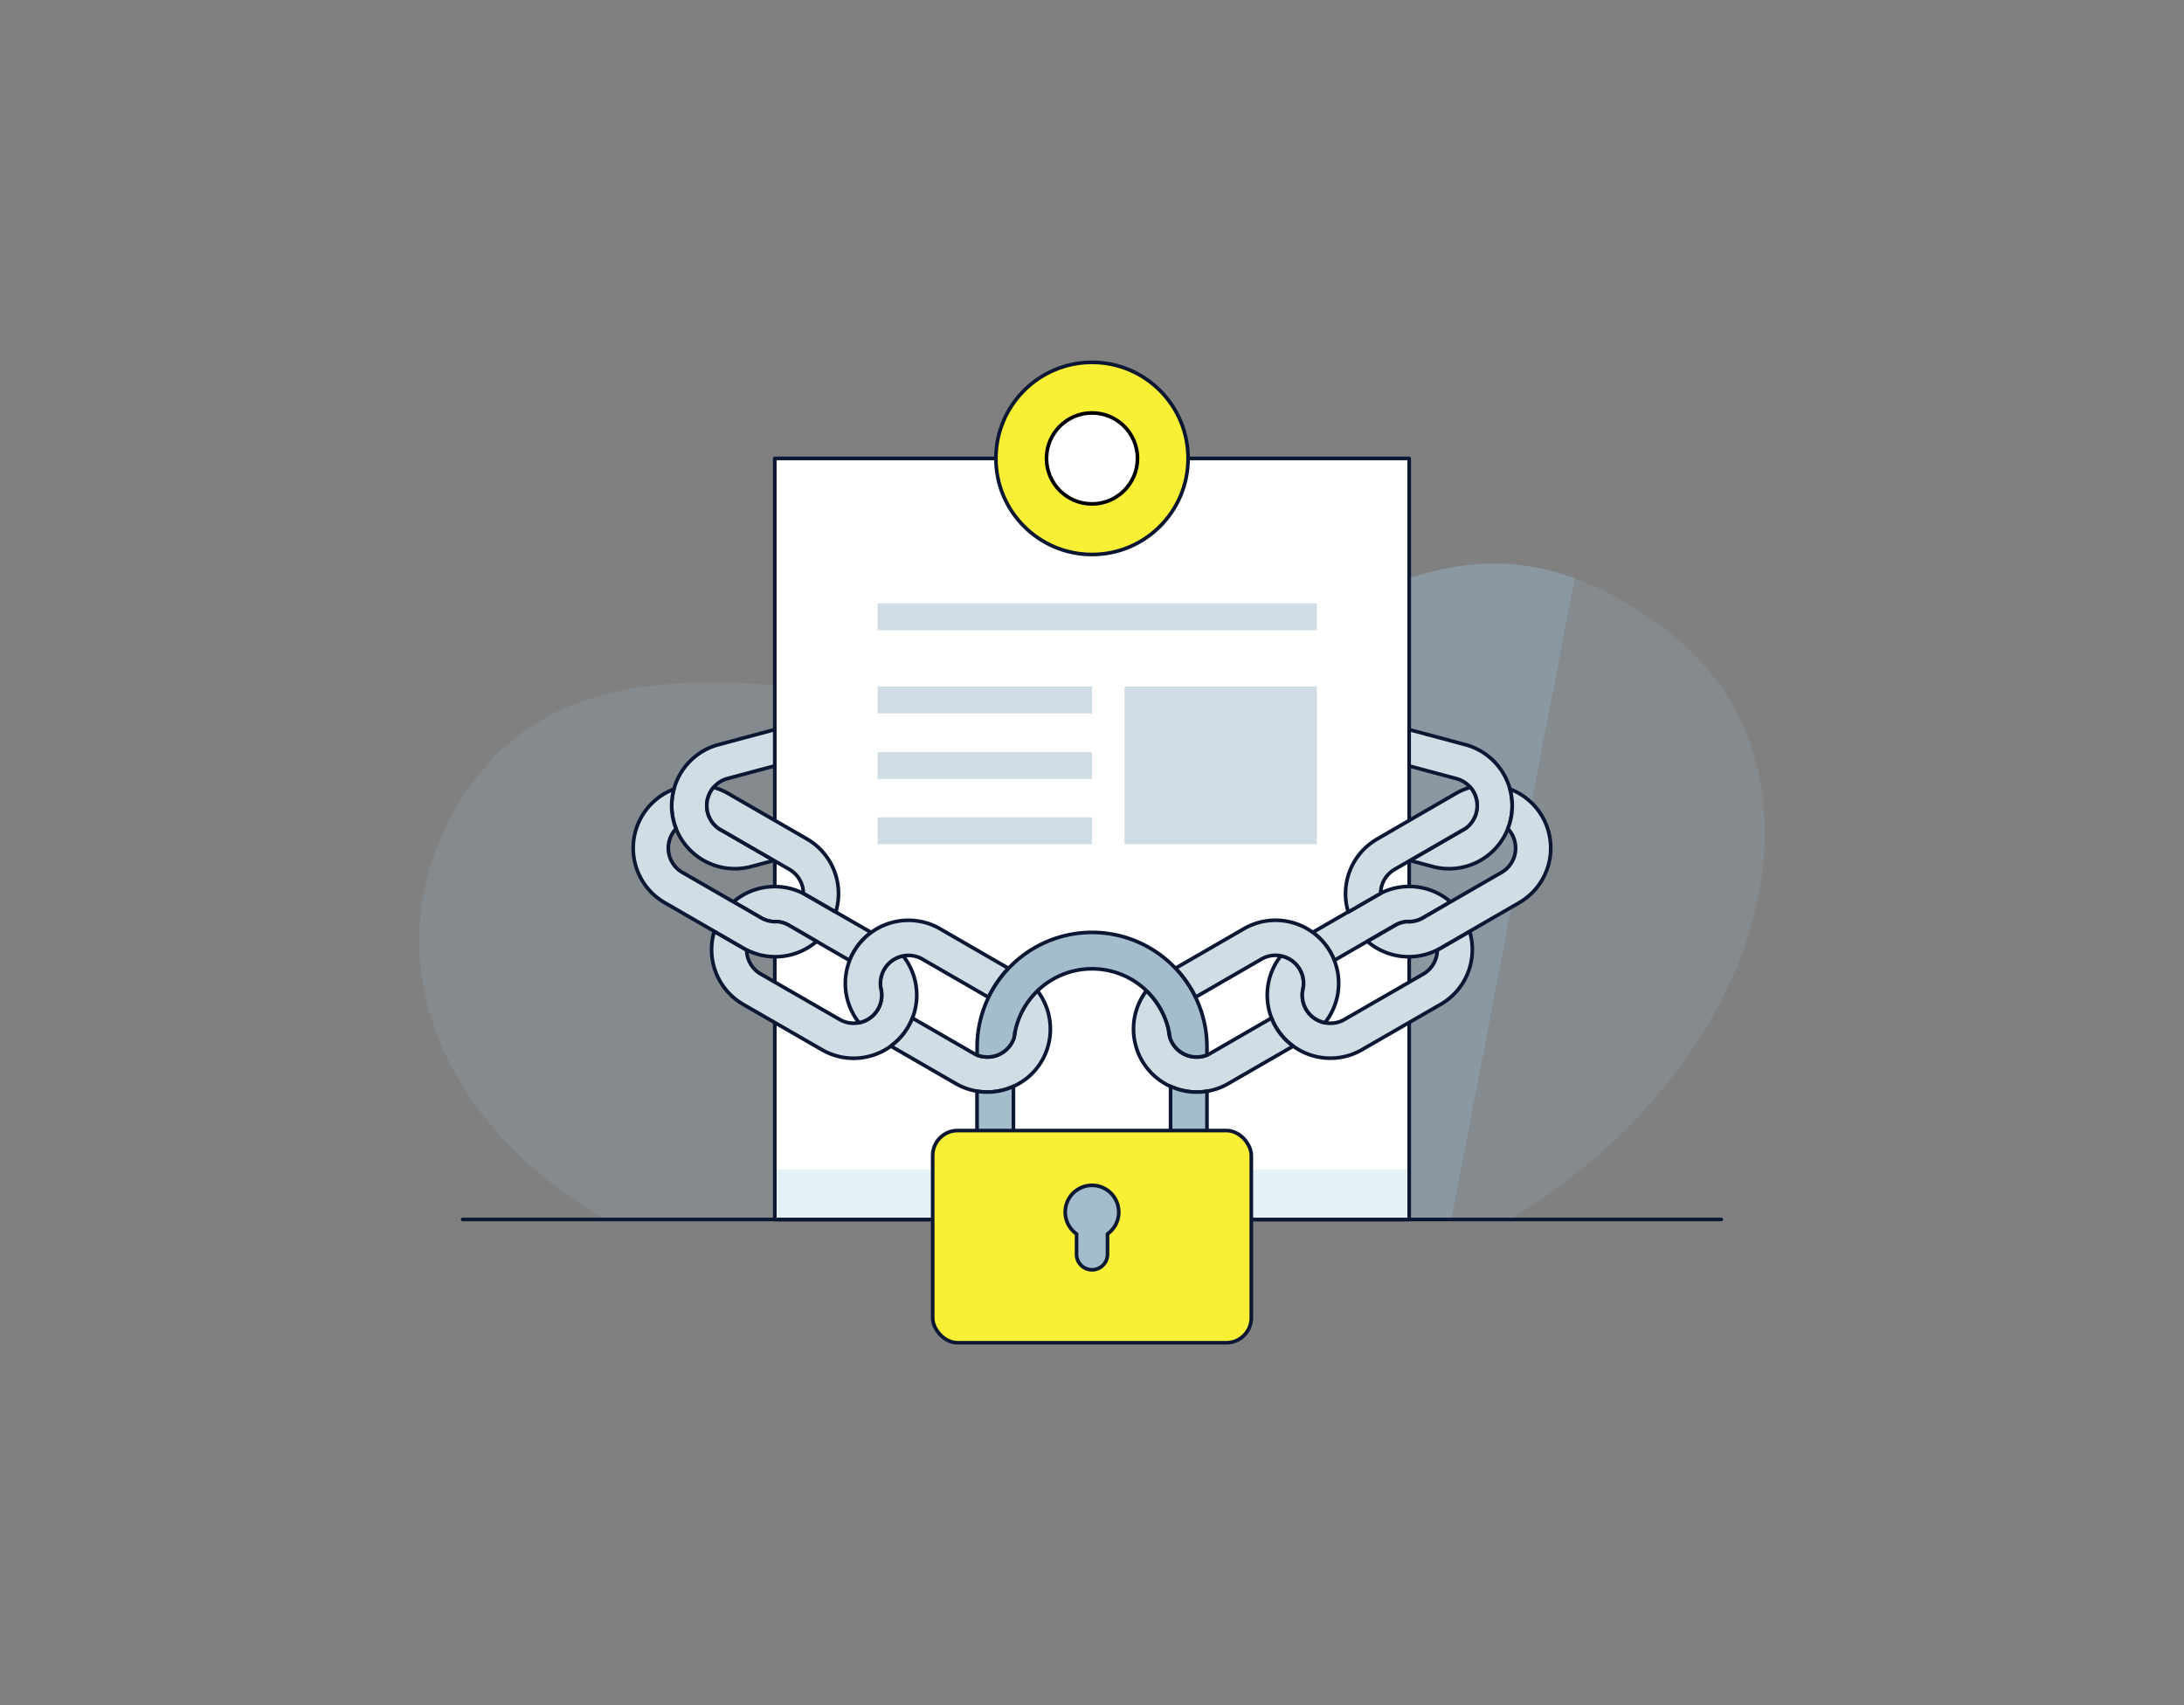 <svg xmlns="http://www.w3.org/2000/svg" viewBox="0 0 1200 937"><rect x="0" y="0" width="1200" height="937" fill="#808080" stroke="none"/><defs><style>.cls-1{isolation:isolate;}.cls-2,.cls-3{fill:#9dc7e0;}.cls-2{opacity:0.15;}.cls-3{opacity:0.25;mix-blend-mode:multiply;}.cls-4{fill:none;}.cls-10,.cls-4,.cls-6,.cls-9{stroke:#0c1733;stroke-linecap:round;stroke-linejoin:round;}.cls-10,.cls-4,.cls-6,.cls-7,.cls-9{stroke-width:2px;}.cls-5,.cls-7{fill:#fff;}.cls-6{fill:#f9ef35;}.cls-7{stroke:#000;stroke-miterlimit:10;}.cls-8,.cls-9{fill:#cfdde5;}.cls-10{fill:#a3bdcc;}</style></defs><title>01_Vector</title><g class="cls-1"><g id="Layer_1" data-name="Layer 1"><path class="cls-2" d="M829.63,670.15h-497c-107-63.07-125.91-163.5-76-235.89C319.09,343.42,440,382.69,544.09,388c5.88.3,11.71.5,17.48.54,19.42.2,38.08-1.18,55.45-5.27,96.14-22.63,159.14-98.19,248.18-65.52,16,5.85,32.74,15.17,50.71,28.9l.9.69C1013.56,421.91,973.61,582.8,829.63,670.15Z"/><path class="cls-3" d="M865.2,317.77,797.43,670.15H536.83V388c8.37.43,16.63.64,24.74.54,19.42.2,38.08-1.18,55.45-5.27C713.16,360.66,776.16,285.1,865.2,317.77Z"/><polyline class="cls-4" points="945.79 670.15 829.63 670.15 332.59 670.15 254.21 670.15"/><rect class="cls-5" x="425.71" y="251.92" width="348.58" height="418.24"/><rect class="cls-3" x="425.71" y="642.63" width="348.58" height="27.52"/><rect class="cls-4" x="425.71" y="251.92" width="348.58" height="418.24"/><circle class="cls-6" cx="600" cy="251.92" r="52.8"/><circle class="cls-7" cx="600" cy="251.92" r="25"/><rect class="cls-8" x="482.19" y="331.55" width="241.35" height="14.76"/><rect class="cls-8" x="482.19" y="413.3" width="117.81" height="14.76"/><rect class="cls-8" x="482.19" y="377.3" width="117.81" height="14.76"/><rect class="cls-8" x="617.88" y="377.3" width="105.7" height="86.62"/><rect class="cls-8" x="482.19" y="449.15" width="117.81" height="14.76"/><path class="cls-9" d="M829.73,451.7a34.09,34.09,0,0,1-1.22,3.7,34.72,34.72,0,0,1-41.25,20.82l-12.51-3.35,28.07-16.22A14.69,14.69,0,0,0,805,455.4l0,0a15.41,15.41,0,0,0-4.81-27.53l-25.94-6.95V400.94l30.92,8.29a34.71,34.71,0,0,1,24.52,42.47Z"/><path class="cls-9" d="M791.68,551.87l-43.38,25a34.68,34.68,0,0,1-47.37-12.69,33.4,33.4,0,0,1-2.26-4.72,34.75,34.75,0,0,1,5.13-34.18h0A15.36,15.36,0,0,1,716,543.18c-.08.32-.15.64-.2,1a15.41,15.41,0,0,0,22.85,16.09l43.38-25a15.39,15.39,0,0,0,7.69-13.2c.54-.27,1.07-.56,1.59-.86l16.2-9.36A34.75,34.75,0,0,1,791.68,551.87Z"/><path class="cls-9" d="M797,495.6l-15.31,8.84a15.29,15.29,0,0,1-6.54,2,11.77,11.77,0,0,0-2,0,15.18,15.18,0,0,0-6.56,2l-15.31,8.84-18.15,10.49a33.57,33.57,0,0,0-2.27-4.73,34.54,34.54,0,0,0-9.6-10.67l19.5-11.26,16.2-9.35c.53-.3,1.06-.59,1.6-.86A34.74,34.74,0,0,1,797,495.6Z"/><path class="cls-9" d="M710.53,574.9l-35.7,20.61a34.68,34.68,0,0,1-44.91-51.07,43,43,0,0,1,12.17,21.49,15.51,15.51,0,0,0,.76,4.39,15.89,15.89,0,0,0,1.29,2.86,15.43,15.43,0,0,0,19,6.62,15.13,15.13,0,0,0,2-1l33.47-19.32a33.4,33.4,0,0,0,2.26,4.72A34.45,34.45,0,0,0,710.53,574.9Z"/><path class="cls-9" d="M728,562a15.36,15.36,0,0,1-12.2-17.86c.08-.32.15-.64.2-1a15.36,15.36,0,0,0-12.21-17.86h0a15.32,15.32,0,0,0-10.64,1.77L656.87,548a63.3,63.3,0,0,0-11-15.9l37.65-21.74a34.7,34.7,0,0,1,47.37,12.69,33.57,33.57,0,0,1,2.27,4.73A34.76,34.76,0,0,1,728,562Z"/><path class="cls-9" d="M834.71,496.08l-27.18,15.69-16.2,9.36c-.52.3-1.05.59-1.59.86a34.72,34.72,0,0,1-38.42-4.66l15.31-8.84a15.18,15.18,0,0,1,6.56-2,14.39,14.39,0,0,0,2,0,15.29,15.29,0,0,0,6.54-2L797,495.6l28.07-16.2a15.42,15.42,0,0,0,5.64-21,15.15,15.15,0,0,0-2.21-3,34.55,34.55,0,0,0,1.18-21.75,34.65,34.65,0,0,1,5,62.43Z"/><path class="cls-9" d="M392.07,432.69a15.39,15.39,0,0,0,2.87,22.67h0a16.83,16.83,0,0,0,2.25,1.3l28.05,16.2-12.52,3.35a34.72,34.72,0,0,1-41.25-20.82,34.53,34.53,0,0,1-1.18-21.74,34.67,34.67,0,0,1,24.48-24.43l30.92-8.29v19.95l-25.93,6.95A15.26,15.26,0,0,0,392.07,432.69Z"/><path class="cls-9" d="M501.33,559.5a33.46,33.46,0,0,1-2.27,4.72,34.68,34.68,0,0,1-47.37,12.69l-43.38-25a34.73,34.73,0,0,1-15.84-40.09l16.19,9.35c.53.3,1.06.59,1.6.86a15.39,15.39,0,0,0,7.69,13.2l43.38,25a15.39,15.39,0,0,0,22.85-16.09c-.05-.32-.12-.64-.2-1a15.36,15.36,0,0,1,12.21-17.86A34.78,34.78,0,0,1,501.33,559.5Z"/><path class="cls-9" d="M478.69,512.42a34.64,34.64,0,0,0-11.87,15.39l-18.15-10.48-15.31-8.84a15.33,15.33,0,0,0-6.55-2,13.09,13.09,0,0,0-2,0,15.29,15.29,0,0,1-6.54-2L403,495.6A34.72,34.72,0,0,1,441.41,491c.53.26,1.06.55,1.58.85l16.2,9.35Z"/><path class="cls-9" d="M554.12,532.15a62.73,62.73,0,0,0-11,15.89l-36.3-20.95A15.39,15.39,0,0,0,484,543.18c0,.32.12.64.2,1A15.36,15.36,0,0,1,472,562a34.67,34.67,0,0,1,44.48-51.6Z"/><path class="cls-9" d="M572.53,582.82A34.44,34.44,0,0,1,556.83,597a34.62,34.62,0,0,1-31.67-1.53l-35.69-20.62a34.51,34.51,0,0,0,9.59-10.67,33.46,33.46,0,0,0,2.27-4.72l33.47,19.32a15.13,15.13,0,0,0,2,1,15.42,15.42,0,0,0,19-6.62,15.31,15.31,0,0,0,2-7.2,43,43,0,0,1,12.17-21.54A34.76,34.76,0,0,1,572.53,582.82Z"/><path class="cls-9" d="M448.67,517.33A34.72,34.72,0,0,1,410.26,522c-.54-.27-1.07-.56-1.6-.86l-16.19-9.35-27.19-15.7a34.65,34.65,0,0,1,5-62.42,34.53,34.53,0,0,0,1.18,21.74,15.15,15.15,0,0,0-2.21,3,15.42,15.42,0,0,0,5.64,21L403,495.6l15.31,8.84a15.29,15.29,0,0,0,6.54,2,13.09,13.09,0,0,0,2,0,15.33,15.33,0,0,1,6.55,2Z"/><path class="cls-9" d="M811.12,446.71a15.41,15.41,0,0,1-6.08,8.66l0,0-2.17,1.25-28.07,16.22-.46.26-8,4.62A15.38,15.38,0,0,0,758.6,491c-.54.27-1.07.56-1.6.86l-16.2,9.35a34.68,34.68,0,0,1,15.86-40.1L772,452.19l2.27-1.31L800,436a34.26,34.26,0,0,1,7.89-3.33A15.39,15.39,0,0,1,811.12,446.71Z"/><path class="cls-9" d="M459.19,501.16,443,491.81c-.52-.3-1.05-.59-1.58-.85a15.41,15.41,0,0,0-7.71-13.21l-8-4.62-.45-.26-28.05-16.2-2.25-1.3h0a15.39,15.39,0,0,1-2.87-22.67A34.7,34.7,0,0,1,400,436l25.74,14.86,2.28,1.31,15.36,8.87a34.71,34.71,0,0,1,15.85,40.1Z"/><path class="cls-10" d="M663.17,575.52v4.28a15.43,15.43,0,0,1-19-6.62,15.89,15.89,0,0,1-1.29-2.86,39.85,39.85,0,0,0-.76-4.39,43.18,43.18,0,0,0-84.19.05,38.46,38.46,0,0,0-.75,4.29,15.07,15.07,0,0,1-1.3,2.91,15.42,15.42,0,0,1-19,6.62v-4.28a63.14,63.14,0,0,1,109-43.38,63.3,63.3,0,0,1,11,15.9A62.66,62.66,0,0,1,663.17,575.52Z"/><path class="cls-10" d="M556.83,597v39.11h-20V599.69A34.85,34.85,0,0,0,556.83,597Z"/><path class="cls-10" d="M663.17,599.69v36.46h-20V597A34.86,34.86,0,0,0,663.17,599.69Z"/><rect class="cls-6" x="512.47" y="621.28" width="175.06" height="116.61" rx="13.7"/><path class="cls-10" d="M614.7,666.1a14.7,14.7,0,1,0-23.18,12v11.19a8.48,8.48,0,0,0,17,0V678.09A14.65,14.65,0,0,0,614.7,666.1Z"/></g></g></svg>
